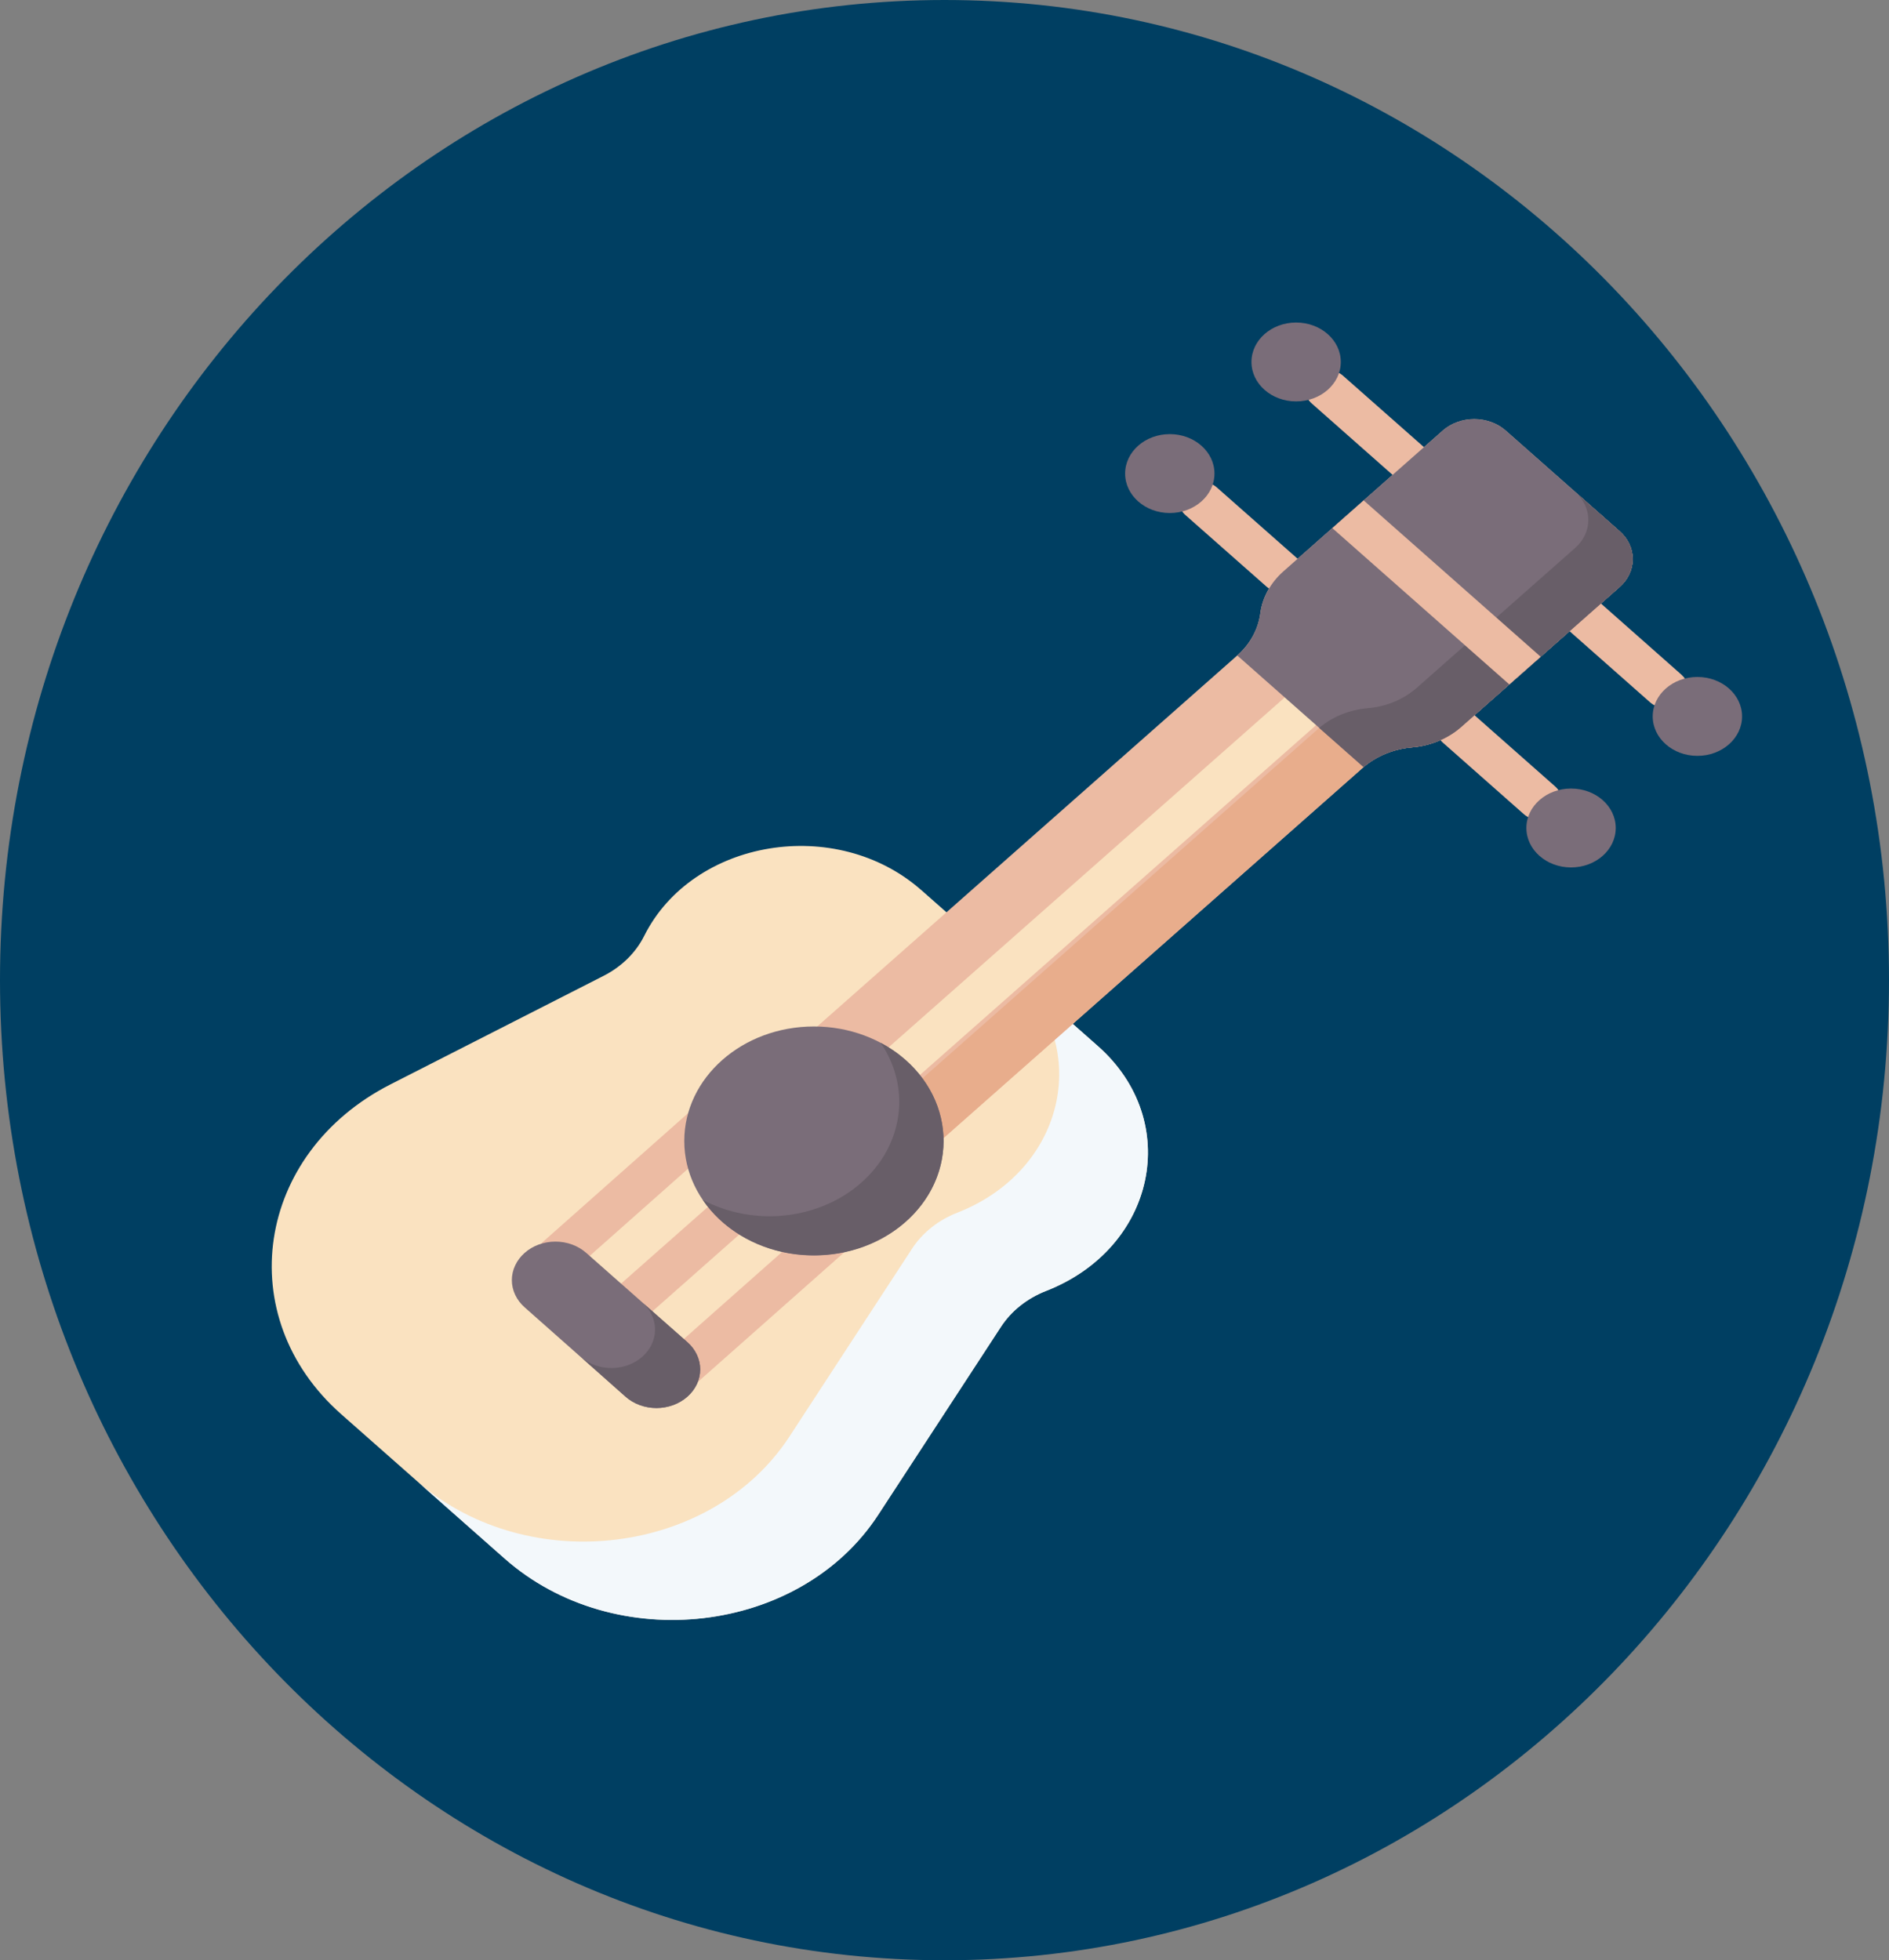 <svg width="106" height="110" viewBox="0 0 106 110" fill="none" xmlns="http://www.w3.org/2000/svg">
<rect x="0" y="0" width="106" height="110" fill="#808080" stroke="none"/>
<path d="M53 110C82.271 110 106 85.376 106 55C106 24.624 82.271 0 53 0C23.729 0 0 24.624 0 55C0 85.376 23.729 110 53 110Z" fill="#003F62"/>
<path d="M93.477 39.734C93.313 39.735 93.151 39.706 92.999 39.651C92.848 39.596 92.711 39.514 92.595 39.412L88.075 35.419C87.848 35.212 87.722 34.934 87.725 34.646C87.728 34.358 87.859 34.083 88.09 33.879C88.321 33.675 88.634 33.56 88.96 33.557C89.287 33.555 89.601 33.666 89.836 33.866L94.352 37.859C94.525 38.013 94.644 38.209 94.692 38.422C94.74 38.635 94.715 38.855 94.621 39.056C94.527 39.257 94.367 39.428 94.163 39.549C93.958 39.67 93.718 39.734 93.472 39.734H93.477Z" fill="#ECBBA3"/>
<path d="M95.248 42.415C96.632 42.415 97.755 41.424 97.755 40.202C97.755 38.979 96.632 37.988 95.248 37.988C93.864 37.988 92.741 38.979 92.741 40.202C92.741 41.424 93.864 42.415 95.248 42.415Z" fill="#7A6D79"/>
<path d="M79.023 26.97C78.86 26.97 78.698 26.941 78.547 26.886C78.396 26.831 78.259 26.75 78.144 26.648L73.623 22.654C73.504 22.553 73.409 22.432 73.344 22.298C73.279 22.163 73.245 22.019 73.243 21.873C73.242 21.728 73.273 21.583 73.336 21.448C73.399 21.313 73.491 21.19 73.608 21.087C73.725 20.984 73.864 20.903 74.017 20.847C74.17 20.792 74.334 20.765 74.5 20.766C74.665 20.767 74.828 20.797 74.98 20.855C75.132 20.913 75.269 20.997 75.384 21.102L79.908 25.095C80.081 25.249 80.199 25.445 80.247 25.657C80.294 25.87 80.269 26.091 80.175 26.291C80.081 26.492 79.921 26.663 79.717 26.784C79.513 26.904 79.273 26.969 79.027 26.97H79.023Z" fill="#ECBBA3"/>
<path d="M72.731 22.525C74.116 22.525 75.238 21.534 75.238 20.312C75.238 19.09 74.116 18.099 72.731 18.099C71.347 18.099 70.225 19.09 70.225 20.312C70.225 21.534 71.347 22.525 72.731 22.525Z" fill="#7A6D79"/>
<path d="M71.939 33.23C71.776 33.231 71.614 33.203 71.463 33.148C71.312 33.093 71.175 33.012 71.06 32.91L66.534 28.916C66.415 28.815 66.32 28.694 66.255 28.56C66.19 28.426 66.156 28.282 66.154 28.136C66.153 27.99 66.185 27.845 66.247 27.71C66.31 27.575 66.402 27.453 66.519 27.349C66.636 27.246 66.775 27.165 66.928 27.11C67.082 27.054 67.246 27.027 67.411 27.028C67.576 27.029 67.74 27.06 67.891 27.117C68.043 27.175 68.181 27.259 68.295 27.364L72.816 31.355C72.99 31.509 73.108 31.704 73.156 31.917C73.204 32.13 73.18 32.35 73.086 32.551C72.992 32.751 72.833 32.923 72.629 33.044C72.425 33.165 72.185 33.23 71.939 33.23Z" fill="#ECBBA3"/>
<path d="M65.643 28.788C67.027 28.788 68.149 27.797 68.149 26.574C68.149 25.352 67.027 24.361 65.643 24.361C64.258 24.361 63.136 25.352 63.136 26.574C63.136 27.797 64.258 28.788 65.643 28.788Z" fill="#7A6D79"/>
<path d="M86.383 46.004C86.219 46.004 86.057 45.975 85.906 45.92C85.755 45.865 85.618 45.784 85.503 45.682L80.982 41.688C80.863 41.587 80.769 41.466 80.703 41.332C80.638 41.198 80.604 41.053 80.603 40.908C80.601 40.762 80.633 40.617 80.695 40.482C80.758 40.347 80.851 40.224 80.968 40.121C81.085 40.018 81.224 39.937 81.377 39.882C81.53 39.826 81.694 39.799 81.859 39.8C82.024 39.801 82.188 39.832 82.34 39.889C82.492 39.947 82.629 40.031 82.744 40.136L87.264 44.129C87.438 44.283 87.555 44.479 87.603 44.692C87.65 44.904 87.625 45.125 87.531 45.325C87.437 45.526 87.277 45.697 87.073 45.818C86.869 45.939 86.629 46.003 86.383 46.004Z" fill="#ECBBA3"/>
<path d="M88.159 48.676C89.544 48.676 90.666 47.685 90.666 46.462C90.666 45.24 89.544 44.249 88.159 44.249C86.775 44.249 85.652 45.24 85.652 46.462C85.652 47.685 86.775 48.676 88.159 48.676Z" fill="#7A6D79"/>
<path d="M55.647 53.437L61.603 58.698C66.37 62.908 64.864 70.033 58.698 72.44C57.634 72.857 56.748 73.562 56.168 74.453L49.277 85.011C44.901 91.716 34.515 92.921 28.32 87.455L19.146 79.358C12.953 73.887 14.332 64.713 21.914 60.849L33.867 54.761C34.878 54.247 35.676 53.463 36.147 52.521C38.871 47.075 46.938 45.745 51.704 49.955L55.647 53.437Z" fill="#FAE2C0"/>
<path d="M61.603 58.698L55.647 53.437L51.704 49.959C51.677 49.934 51.647 49.912 51.619 49.889L56.623 54.308C61.389 58.518 59.883 65.643 53.718 68.05C52.654 68.466 51.769 69.169 51.187 70.058L44.296 80.617C39.955 87.258 29.723 88.508 23.509 83.211L28.314 87.459C34.508 92.93 44.894 91.72 49.27 85.016L56.168 74.453C56.75 73.561 57.638 72.856 58.705 72.44C64.864 70.027 66.37 62.908 61.603 58.698Z" fill="#F3F8FB"/>
<path d="M90.885 32.939L81.998 40.789C81.255 41.444 80.277 41.852 79.231 41.94C78.211 42.027 77.254 42.416 76.518 43.045L76.463 43.092L51.045 65.542L43.956 59.28L69.426 36.783C70.137 36.155 70.591 35.336 70.716 34.455L70.724 34.391C70.849 33.51 71.303 32.691 72.014 32.063L80.952 24.168C81.185 23.962 81.461 23.798 81.766 23.687C82.07 23.575 82.396 23.518 82.725 23.518C83.055 23.518 83.381 23.575 83.685 23.687C83.99 23.798 84.266 23.962 84.499 24.168L90.885 29.809C91.355 30.224 91.619 30.787 91.619 31.374C91.619 31.961 91.355 32.523 90.885 32.939Z" fill="#ECBBA3"/>
<path d="M90.885 29.809L84.499 24.168L84.472 24.145L88.395 27.611C88.865 28.027 89.128 28.59 89.128 29.177C89.128 29.763 88.865 30.326 88.395 30.742L79.508 38.592C78.765 39.247 77.787 39.654 76.741 39.743C75.721 39.829 74.764 40.219 74.028 40.848L73.973 40.895L48.556 63.343L51.046 65.54L76.463 43.092L76.518 43.045C77.254 42.416 78.211 42.027 79.231 41.94C80.277 41.852 81.255 41.444 81.998 40.789L90.885 32.939C91.355 32.523 91.619 31.961 91.619 31.374C91.619 30.787 91.355 30.224 90.885 29.809Z" fill="#E8AD8C"/>
<path d="M43.068 67.426C42.822 67.425 42.581 67.361 42.377 67.24C42.173 67.119 42.014 66.948 41.919 66.747C41.825 66.547 41.8 66.326 41.848 66.113C41.895 65.901 42.013 65.705 42.186 65.551L72.09 39.138C72.205 39.033 72.343 38.95 72.494 38.892C72.646 38.834 72.81 38.804 72.975 38.803C73.14 38.801 73.304 38.829 73.457 38.884C73.61 38.939 73.749 39.021 73.866 39.124C73.983 39.227 74.076 39.35 74.139 39.485C74.201 39.62 74.233 39.764 74.231 39.91C74.23 40.056 74.196 40.2 74.131 40.334C74.066 40.468 73.971 40.59 73.852 40.691L43.947 67.098C43.833 67.201 43.696 67.284 43.545 67.34C43.394 67.396 43.232 67.425 43.068 67.426Z" fill="#FAE2C0"/>
<path d="M35.728 73.909C35.482 73.909 35.241 73.845 35.036 73.724C34.831 73.604 34.672 73.432 34.577 73.231C34.483 73.031 34.458 72.81 34.506 72.597C34.554 72.384 34.672 72.188 34.846 72.034L42.186 65.551C42.298 65.438 42.435 65.346 42.589 65.282C42.743 65.218 42.91 65.182 43.08 65.177C43.25 65.171 43.42 65.197 43.578 65.252C43.736 65.307 43.88 65.39 44.001 65.496C44.122 65.602 44.216 65.728 44.279 65.868C44.342 66.007 44.372 66.157 44.367 66.307C44.362 66.457 44.322 66.605 44.25 66.741C44.178 66.877 44.075 66.998 43.947 67.098L36.608 73.587C36.492 73.689 36.355 73.77 36.204 73.826C36.053 73.881 35.892 73.909 35.728 73.909ZM38.092 78.04C37.846 78.04 37.606 77.975 37.401 77.855C37.197 77.734 37.038 77.563 36.943 77.363C36.849 77.162 36.824 76.942 36.872 76.729C36.919 76.516 37.037 76.32 37.211 76.166L49.195 65.552C49.431 65.361 49.741 65.257 50.061 65.263C50.381 65.268 50.687 65.382 50.914 65.581C51.142 65.78 51.273 66.049 51.282 66.331C51.291 66.614 51.176 66.888 50.962 67.098L38.975 77.712C38.86 77.815 38.722 77.898 38.571 77.954C38.419 78.01 38.257 78.04 38.092 78.04ZM31.362 71.549C31.115 71.55 30.874 71.486 30.669 71.366C30.464 71.246 30.304 71.074 30.209 70.874C30.114 70.673 30.09 70.452 30.138 70.239C30.186 70.025 30.304 69.829 30.479 69.676L40.393 60.887C40.508 60.782 40.645 60.698 40.797 60.64C40.948 60.582 41.112 60.551 41.277 60.55C41.442 60.548 41.606 60.575 41.759 60.63C41.913 60.685 42.052 60.767 42.169 60.87C42.286 60.972 42.379 61.095 42.442 61.23C42.505 61.365 42.537 61.509 42.536 61.655C42.535 61.801 42.501 61.945 42.436 62.079C42.371 62.214 42.276 62.335 42.158 62.437L32.243 71.226C32.128 71.328 31.991 71.41 31.839 71.466C31.688 71.521 31.526 71.55 31.362 71.549Z" fill="#ECBBA3"/>
<path d="M45.672 70.451C49.69 70.451 52.947 67.574 52.947 64.026C52.947 60.478 49.69 57.601 45.672 57.601C41.655 57.601 38.398 60.478 38.398 64.026C38.398 67.574 41.655 70.451 45.672 70.451Z" fill="#7A6D79"/>
<path d="M50.816 59.48C50.395 59.109 49.925 58.784 49.416 58.514C50.254 59.741 50.603 61.181 50.407 62.603C50.211 64.026 49.481 65.35 48.333 66.364C47.186 67.378 45.687 68.025 44.075 68.201C42.464 68.377 40.831 68.072 39.438 67.335C39.97 68.113 40.683 68.783 41.53 69.3C42.377 69.817 43.339 70.17 44.352 70.335C45.365 70.499 46.406 70.472 47.406 70.255C48.406 70.039 49.343 69.637 50.154 69.077C50.965 68.517 51.633 67.811 52.112 67.007C52.591 66.202 52.871 65.317 52.933 64.41C52.996 63.503 52.839 62.594 52.474 61.745C52.109 60.895 51.544 60.123 50.816 59.48Z" fill="#685E68"/>
<path d="M90.885 32.939L86.454 36.853L84.695 38.407L81.998 40.789C81.255 41.444 80.277 41.852 79.231 41.94C78.211 42.027 77.254 42.416 76.518 43.045L69.428 36.783C70.139 36.155 70.593 35.336 70.718 34.455L70.726 34.391C70.851 33.51 71.305 32.691 72.016 32.063L74.762 29.636L76.522 28.081L80.953 24.168C81.185 23.962 81.462 23.798 81.766 23.687C82.07 23.575 82.396 23.518 82.726 23.518C83.055 23.518 83.381 23.575 83.686 23.687C83.99 23.798 84.266 23.962 84.499 24.168L90.885 29.809C91.355 30.224 91.619 30.787 91.619 31.374C91.619 31.961 91.355 32.523 90.885 32.939Z" fill="#7A6D79"/>
<path d="M90.885 29.809L84.498 24.168L84.472 24.145L88.395 27.611C88.865 28.027 89.128 28.59 89.128 29.177C89.128 29.763 88.865 30.326 88.395 30.742L79.508 38.592C78.765 39.247 77.787 39.654 76.74 39.743C75.721 39.829 74.764 40.219 74.028 40.848L76.518 43.045C77.254 42.416 78.211 42.027 79.231 41.94C80.277 41.852 81.255 41.444 81.998 40.789L84.694 38.407L86.344 36.95L90.885 32.939C91.355 32.523 91.618 31.961 91.618 31.374C91.618 30.787 91.355 30.224 90.885 29.809Z" fill="#685E68"/>
<path d="M86.454 36.853L84.695 38.407L84.693 38.406L74.763 29.636L76.522 28.081H76.523L86.454 36.853Z" fill="#ECBBA3"/>
<path d="M35.104 78.377L29.439 73.361C29.212 73.161 29.032 72.922 28.909 72.66C28.785 72.398 28.722 72.117 28.722 71.834C28.722 71.55 28.785 71.269 28.909 71.007C29.032 70.745 29.212 70.506 29.439 70.306C29.666 70.105 29.936 69.946 30.232 69.837C30.529 69.729 30.846 69.673 31.168 69.673C31.489 69.673 31.807 69.729 32.103 69.837C32.4 69.946 32.669 70.105 32.896 70.306L38.57 75.314C38.799 75.515 38.98 75.753 39.104 76.016C39.228 76.279 39.292 76.561 39.292 76.846C39.292 77.13 39.228 77.412 39.104 77.675C38.98 77.938 38.799 78.176 38.57 78.377C38.343 78.579 38.073 78.739 37.776 78.848C37.478 78.957 37.159 79.014 36.837 79.014C36.515 79.014 36.196 78.957 35.898 78.848C35.601 78.739 35.331 78.579 35.104 78.377Z" fill="#7A6D79"/>
<path d="M38.57 75.314L32.891 70.306L32.864 70.284L36.08 73.117C36.519 73.522 36.762 74.063 36.758 74.624C36.753 75.186 36.501 75.723 36.055 76.123C35.608 76.523 35.003 76.754 34.368 76.767C33.732 76.78 33.115 76.574 32.648 76.193L35.104 78.377C35.332 78.578 35.602 78.737 35.9 78.846C36.198 78.954 36.517 79.01 36.839 79.01C37.161 79.01 37.48 78.953 37.777 78.844C38.075 78.736 38.345 78.576 38.573 78.375C38.8 78.174 38.981 77.935 39.104 77.672C39.227 77.41 39.29 77.128 39.29 76.844C39.29 76.56 39.226 76.278 39.102 76.016C38.979 75.753 38.798 75.515 38.57 75.314Z" fill="#685E68"/>
</svg>
